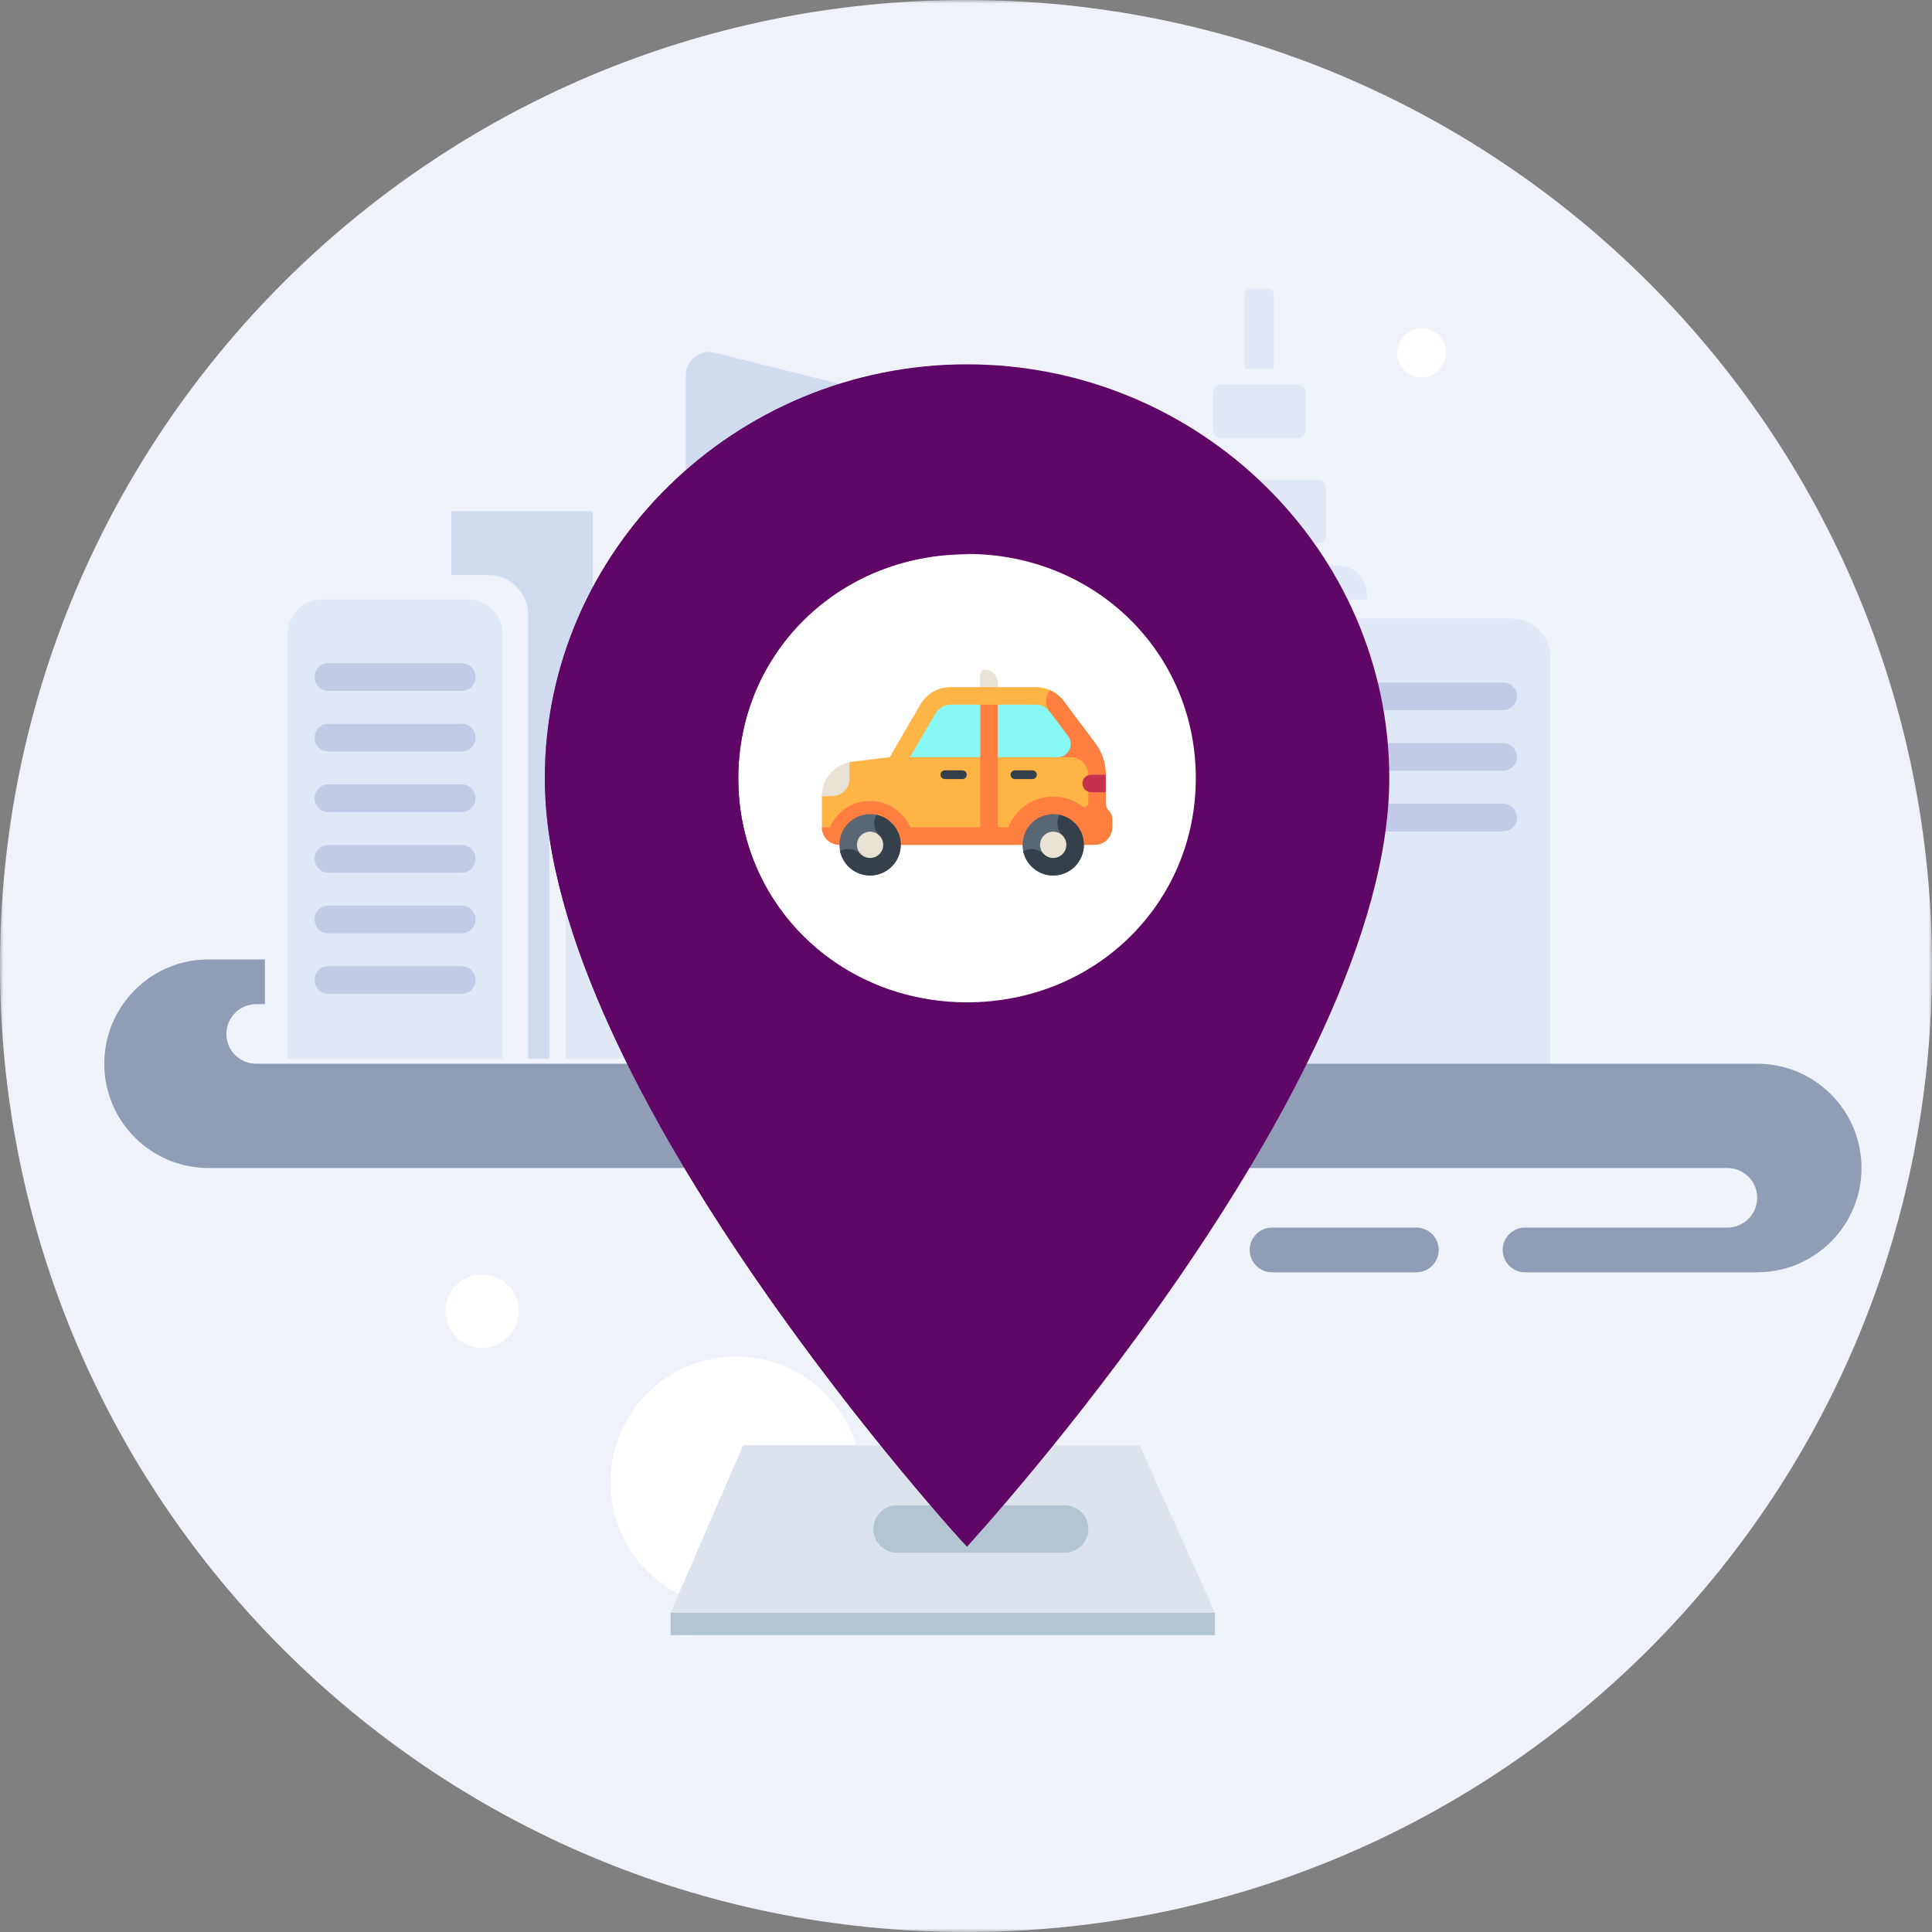 <svg width="275" height="275" viewBox="0 0 275 275" fill="none" xmlns="http://www.w3.org/2000/svg">
<rect x="0" y="0" width="275" height="275" fill="#808080" stroke="none"/>
<mask id="mask0_1_498" style="mask-type:luminance" maskUnits="userSpaceOnUse" x="0" y="0" width="275" height="275">
<path fill-rule="evenodd" clip-rule="evenodd" d="M0 0H275V275H0V0Z" fill="white"/>
</mask>
<g mask="url(#mask0_1_498)">
<path fill-rule="evenodd" clip-rule="evenodd" d="M137.5 0C61.561 0 0 61.561 0 137.5C0 213.439 61.561 275 137.5 275C213.439 275 275 213.439 275 137.5C275 61.561 213.439 0 137.5 0Z" fill="#EFF3F9"/>
</g>
<path fill-rule="evenodd" clip-rule="evenodd" d="M104.781 228.863C94.904 228.863 86.898 220.856 86.898 210.98C86.898 201.103 94.904 193.097 104.781 193.097C114.658 193.097 122.664 201.103 122.664 210.98C122.664 220.856 114.658 228.863 104.781 228.863Z" fill="white"/>
<path fill-rule="evenodd" clip-rule="evenodd" d="M68.617 191.85C65.734 191.85 63.398 189.513 63.398 186.63C63.398 183.747 65.734 181.41 68.617 181.41C71.501 181.41 73.837 183.747 73.837 186.63C73.837 189.513 71.501 191.85 68.617 191.85Z" fill="white"/>
<path fill-rule="evenodd" clip-rule="evenodd" d="M154.226 217.936C152.305 217.936 150.748 216.379 150.748 214.458C150.748 212.537 152.305 210.979 154.226 210.979C156.147 210.979 157.704 212.537 157.704 214.458C157.704 216.379 156.147 217.936 154.226 217.936Z" fill="white"/>
<path fill-rule="evenodd" clip-rule="evenodd" d="M202.361 53.707C200.44 53.707 198.883 52.15 198.883 50.229C198.883 48.308 200.44 46.751 202.361 46.751C204.282 46.751 205.839 48.308 205.839 50.229C205.839 52.15 204.282 53.707 202.361 53.707Z" fill="white"/>
<path fill-rule="evenodd" clip-rule="evenodd" d="M186.784 85.308H194.572V84.63C194.572 82.342 192.717 80.487 190.428 80.487H168.075C165.786 80.487 163.931 82.342 163.931 84.63V150.706H181.304V90.788C181.304 87.762 183.758 85.308 186.784 85.308Z" fill="#E0E8F6"/>
<mask id="mask1_1_498" style="mask-type:luminance" maskUnits="userSpaceOnUse" x="0" y="0" width="275" height="275">
<path fill-rule="evenodd" clip-rule="evenodd" d="M0 275H275V0H0V275Z" fill="white"/>
</mask>
<g mask="url(#mask1_1_498)">
<path fill-rule="evenodd" clip-rule="evenodd" d="M140.413 150.706H159.412V93.54H140.413V150.706Z" fill="#D0DBF0"/>
<path fill-rule="evenodd" clip-rule="evenodd" d="M187.596 77.344H170.908C170.27 77.344 169.753 76.827 169.753 76.189V69.418C169.753 68.78 170.27 68.263 170.908 68.263H187.596C188.235 68.263 188.751 68.78 188.751 69.418V76.189C188.751 76.827 188.235 77.344 187.596 77.344Z" fill="#E0E8F6"/>
<path fill-rule="evenodd" clip-rule="evenodd" d="M136.297 150.706H97.619V53.383C97.619 51.248 99.626 49.68 101.699 50.197L133.808 58.207C135.271 58.572 136.297 59.885 136.297 61.393V150.706Z" fill="#D0DBF0"/>
<path fill-rule="evenodd" clip-rule="evenodd" d="M80.473 150.706V117.066C80.473 114.05 82.918 111.604 85.935 111.604H92.131V150.706H80.473Z" fill="#E0E8F6"/>
<path fill-rule="evenodd" clip-rule="evenodd" d="M177.88 144.304C177.079 144.304 176.43 143.654 176.43 142.853V91.79C176.43 90.988 177.079 90.339 177.88 90.339C178.681 90.339 179.331 90.988 179.331 91.79V142.853C179.331 143.654 178.681 144.304 177.88 144.304Z" fill="#C0CBE2"/>
<path fill-rule="evenodd" clip-rule="evenodd" d="M169.831 144.304C169.03 144.304 168.381 143.654 168.381 142.853V91.79C168.381 90.988 169.03 90.339 169.831 90.339C170.633 90.339 171.282 90.988 171.282 91.79V142.853C171.282 143.654 170.633 144.304 169.831 144.304Z" fill="#C0CBE2"/>
<path fill-rule="evenodd" clip-rule="evenodd" d="M128.962 72.804H106.063C104.809 72.804 103.793 71.787 103.793 70.534C103.793 69.28 104.809 68.263 106.063 68.263H128.962C130.217 68.263 131.232 69.28 131.232 70.534C131.232 71.787 130.217 72.804 128.962 72.804Z" fill="#C1CAE7"/>
<path fill-rule="evenodd" clip-rule="evenodd" d="M128.962 82.757H106.063C104.809 82.757 103.793 81.74 103.793 80.487C103.793 79.233 104.809 78.216 106.063 78.216H128.962C130.217 78.216 131.232 79.233 131.232 80.487C131.232 81.74 130.217 82.757 128.962 82.757Z" fill="#C1CAE7"/>
<path fill-rule="evenodd" clip-rule="evenodd" d="M128.962 92.711H106.063C104.809 92.711 103.793 91.694 103.793 90.44C103.793 89.186 104.809 88.17 106.063 88.17H128.962C130.217 88.17 131.232 89.186 131.232 90.44C131.232 91.694 130.217 92.711 128.962 92.711Z" fill="#C1CAE7"/>
<path fill-rule="evenodd" clip-rule="evenodd" d="M128.962 102.664H106.063C104.809 102.664 103.793 101.647 103.793 100.394C103.793 99.14 104.809 98.123 106.063 98.123H128.962C130.217 98.123 131.232 99.14 131.232 100.394C131.232 101.647 130.217 102.664 128.962 102.664Z" fill="#C1CAE7"/>
<path fill-rule="evenodd" clip-rule="evenodd" d="M128.962 112.617H106.063C104.809 112.617 103.793 111.6 103.793 110.347C103.793 109.093 104.809 108.076 106.063 108.076H128.962C130.217 108.076 131.232 109.093 131.232 110.347C131.232 111.6 130.217 112.617 128.962 112.617Z" fill="#C1CAE7"/>
<path fill-rule="evenodd" clip-rule="evenodd" d="M128.962 122.57H106.063C104.809 122.57 103.793 121.554 103.793 120.3C103.793 119.046 104.809 118.03 106.063 118.03H128.962C130.217 118.03 131.232 119.046 131.232 120.3C131.232 121.554 130.217 122.57 128.962 122.57Z" fill="#C1CAE7"/>
<path fill-rule="evenodd" clip-rule="evenodd" d="M128.962 132.524H106.063C104.809 132.524 103.793 131.507 103.793 130.254C103.793 128.999 104.809 127.983 106.063 127.983H128.962C130.217 127.983 131.232 128.999 131.232 130.254C131.232 131.507 130.217 132.524 128.962 132.524Z" fill="#C1CAE7"/>
<path fill-rule="evenodd" clip-rule="evenodd" d="M128.962 142.477H106.063C104.809 142.477 103.793 141.461 103.793 140.207C103.793 138.952 104.809 137.937 106.063 137.937H128.962C130.217 137.937 131.232 138.952 131.232 140.207C131.232 141.461 130.217 142.477 128.962 142.477Z" fill="#C1CAE7"/>
<path fill-rule="evenodd" clip-rule="evenodd" d="M71.551 150.706H40.91V90.261C40.91 87.526 43.128 85.308 45.863 85.308H66.599C69.334 85.308 71.551 87.526 71.551 90.261V150.706Z" fill="#E0E8F6"/>
<path fill-rule="evenodd" clip-rule="evenodd" d="M65.75 98.34H46.712C45.646 98.34 44.781 97.476 44.781 96.41V96.337C44.781 95.27 45.646 94.405 46.712 94.405H65.75C66.816 94.405 67.681 95.27 67.681 96.337V96.41C67.681 97.476 66.816 98.34 65.75 98.34Z" fill="#C1CAE7"/>
<path fill-rule="evenodd" clip-rule="evenodd" d="M65.75 106.966H46.712C45.646 106.966 44.781 106.102 44.781 105.035V104.962C44.781 103.896 45.646 103.031 46.712 103.031H65.75C66.816 103.031 67.681 103.896 67.681 104.962V105.035C67.681 106.102 66.816 106.966 65.75 106.966Z" fill="#C1CAE7"/>
<path fill-rule="evenodd" clip-rule="evenodd" d="M65.75 115.591H46.712C45.646 115.591 44.781 114.727 44.781 113.66V113.587C44.781 112.521 45.646 111.656 46.712 111.656H65.75C66.816 111.656 67.681 112.521 67.681 113.587V113.66C67.681 114.727 66.816 115.591 65.75 115.591Z" fill="#C1CAE7"/>
<path fill-rule="evenodd" clip-rule="evenodd" d="M65.75 124.216H46.712C45.646 124.216 44.781 123.352 44.781 122.285V122.212C44.781 121.146 45.646 120.281 46.712 120.281H65.75C66.816 120.281 67.681 121.146 67.681 122.212V122.285C67.681 123.352 66.816 124.216 65.75 124.216Z" fill="#C1CAE7"/>
<path fill-rule="evenodd" clip-rule="evenodd" d="M65.75 132.841H46.712C45.646 132.841 44.781 131.977 44.781 130.911V130.838C44.781 129.771 45.646 128.906 46.712 128.906H65.75C66.816 128.906 67.681 129.771 67.681 130.838V130.911C67.681 131.977 66.816 132.841 65.75 132.841Z" fill="#C1CAE7"/>
<path fill-rule="evenodd" clip-rule="evenodd" d="M65.75 141.466H46.712C45.646 141.466 44.781 140.602 44.781 139.535V139.462C44.781 138.396 45.646 137.532 46.712 137.532H65.75C66.816 137.532 67.681 138.396 67.681 139.462V139.535C67.681 140.602 66.816 141.466 65.75 141.466Z" fill="#C1CAE7"/>
<path fill-rule="evenodd" clip-rule="evenodd" d="M220.663 153.45H183.157V93.532C183.157 90.505 185.61 88.053 188.637 88.053H215.183C218.209 88.053 220.663 90.505 220.663 93.532V153.45Z" fill="#E0E8F6"/>
<path fill-rule="evenodd" clip-rule="evenodd" d="M213.957 101.084H189.862C188.776 101.084 187.895 100.204 187.895 99.117C187.895 98.031 188.776 97.149 189.862 97.149H213.957C215.044 97.149 215.925 98.031 215.925 99.117C215.925 100.204 215.044 101.084 213.957 101.084Z" fill="#C1CAE7"/>
<path fill-rule="evenodd" clip-rule="evenodd" d="M213.957 109.71H189.862C188.776 109.71 187.895 108.829 187.895 107.742C187.895 106.656 188.776 105.775 189.862 105.775H213.957C215.044 105.775 215.925 106.656 215.925 107.742C215.925 108.829 215.044 109.71 213.957 109.71Z" fill="#C1CAE7"/>
<path fill-rule="evenodd" clip-rule="evenodd" d="M213.957 118.335H189.862C188.776 118.335 187.895 117.454 187.895 116.367C187.895 115.281 188.776 114.4 189.862 114.4H213.957C215.044 114.4 215.925 115.281 215.925 116.367C215.925 117.454 215.044 118.335 213.957 118.335Z" fill="#C1CAE7"/>
<path fill-rule="evenodd" clip-rule="evenodd" d="M89.793 88.17C86.791 88.17 84.356 85.736 84.356 82.734V72.768H64.234V81.859H69.499C72.638 81.859 75.182 84.403 75.182 87.542V150.707H78.183V115.007C78.183 111.675 80.883 108.975 84.214 108.975H92.131V88.17H89.793Z" fill="#D0DBF0"/>
<path fill-rule="evenodd" clip-rule="evenodd" d="M184.695 62.377H173.808C173.171 62.377 172.654 61.86 172.654 61.222V55.86C172.654 55.222 173.171 54.705 173.808 54.705H184.695C185.333 54.705 185.85 55.222 185.85 55.86V61.222C185.85 61.86 185.333 62.377 184.695 62.377Z" fill="#E0E8F6"/>
<path fill-rule="evenodd" clip-rule="evenodd" d="M181.305 52.544H177.2V41.876C177.2 41.441 177.552 41.088 177.987 41.088H180.518C180.953 41.088 181.305 41.441 181.305 41.876V52.544Z" fill="#E0E8F6"/>
<path fill-rule="evenodd" clip-rule="evenodd" d="M191.486 160.767H70.767C69.063 160.767 67.68 159.386 67.68 157.68C67.68 155.976 69.063 154.593 70.767 154.593H191.486C193.191 154.593 194.573 155.976 194.573 157.68C194.573 159.386 193.191 160.767 191.486 160.767Z" fill="#7E89A0"/>
<path fill-rule="evenodd" clip-rule="evenodd" d="M264.963 166.255C264.963 158.057 258.317 151.409 250.118 151.409H238.811H231.159H36.461C34.119 151.409 32.221 149.512 32.221 147.171C32.221 144.829 34.119 142.931 36.461 142.931H37.709V136.565H29.688C21.489 136.565 14.843 143.211 14.843 151.409C14.843 159.609 21.489 166.255 29.688 166.255H235.273H245.879C248.221 166.255 250.118 168.153 250.118 170.494C250.118 172.836 248.221 174.734 245.879 174.734H237.942H217.074C215.315 174.734 213.89 176.159 213.89 177.917C213.89 179.676 215.315 181.101 217.074 181.101H250.294V181.092C258.411 180.997 264.963 174.395 264.963 166.255Z" fill="#919DB6"/>
<path fill-rule="evenodd" clip-rule="evenodd" d="M201.601 174.733H181.063C179.305 174.733 177.88 176.159 177.88 177.917C177.88 179.675 179.305 181.101 181.063 181.101H201.601C203.359 181.101 204.784 179.675 204.784 177.917C204.784 176.159 203.359 174.733 201.601 174.733Z" fill="#919DB6"/>
<path fill-rule="evenodd" clip-rule="evenodd" d="M105.779 205.715H162.21L172.939 229.559H95.447L105.779 205.715Z" fill="#DCE3ED"/>
<path fill-rule="evenodd" clip-rule="evenodd" d="M95.447 232.738H172.939V229.559H95.447V232.738Z" fill="#B3C5D0"/>
<path fill-rule="evenodd" clip-rule="evenodd" d="M151.542 221.015H127.698C125.832 221.015 124.321 219.503 124.321 217.637C124.321 215.772 125.832 214.259 127.698 214.259H151.542C153.408 214.259 154.92 215.772 154.92 217.637C154.92 219.503 153.408 221.015 151.542 221.015Z" fill="#B3C5D0"/>
<path fill-rule="evenodd" clip-rule="evenodd" d="M137.649 151.036C114.636 151.036 96.548 133.31 96.548 110.758C96.548 88.205 114.636 70.481 137.649 70.481C160.662 70.481 178.749 88.205 178.749 110.758C178.749 133.31 160.661 151.036 137.649 151.036Z" fill="white"/>
<path fill-rule="evenodd" clip-rule="evenodd" d="M137.649 142.669C119.416 142.669 105.086 128.625 105.086 110.758C105.086 92.89 119.416 78.847 137.649 78.847C155.882 78.847 170.212 92.89 170.212 110.758C170.212 128.625 155.881 142.669 137.649 142.669ZM137.649 51.86C104.593 51.86 77.55 78.363 77.55 110.758C77.55 154.931 137.649 220.14 137.649 220.14C137.649 220.14 197.748 154.931 197.748 110.758C197.748 78.363 170.705 51.86 137.649 51.86Z" fill="#5F0666"/>
</g>
<mask id="mask2_1_498" style="mask-type:luminance" maskUnits="userSpaceOnUse" x="77" y="51" width="61" height="170">
<path fill-rule="evenodd" clip-rule="evenodd" d="M77.55 51.912H137.649V220.192H77.55V51.912Z" fill="white"/>
</mask>
<g mask="url(#mask2_1_498)">
<path fill-rule="evenodd" clip-rule="evenodd" d="M137.649 142.721C119.416 142.721 105.086 128.678 105.086 110.811C105.086 92.942 119.416 78.899 137.649 78.899C155.882 78.899 170.212 92.942 170.212 110.811C170.212 128.678 155.881 142.721 137.649 142.721ZM137.649 51.912C104.593 51.912 77.55 78.415 77.55 110.811C77.55 154.984 137.649 220.192 137.649 220.192C137.649 220.192 197.748 154.984 197.748 110.811C197.748 78.415 170.705 51.912 137.649 51.912Z" fill="#5F0666"/>
</g>
<path fill-rule="evenodd" clip-rule="evenodd" d="M139.52 95.932V98.635H142.015V97.179C142.015 96.147 141.177 95.309 140.144 95.309C139.8 95.309 139.52 95.588 139.52 95.932Z" fill="#E9E3D5"/>
<path fill-rule="evenodd" clip-rule="evenodd" d="M157.846 115.423C157.549 115.129 157.396 114.718 157.396 114.299V110.274C157.396 108.655 156.87 107.08 155.899 105.785L151.409 99.798C150.467 98.542 148.988 97.803 147.418 97.803H135.318C133.544 97.803 131.903 98.745 131.009 100.278L126.633 107.78L121.392 108.409C121.232 108.428 121.073 108.454 120.916 108.488L116.989 113.32V117.757C116.989 119.135 118.104 120.252 119.482 120.252H155.815C157.193 120.252 158.31 119.135 158.31 117.757V116.533C158.31 116.116 158.143 115.716 157.846 115.423Z" fill="#FFB545"/>
<path fill-rule="evenodd" clip-rule="evenodd" d="M157.847 115.424C157.549 115.13 157.396 114.719 157.396 114.299V112.769V110.274C157.396 108.721 156.902 107.122 155.899 105.785L151.409 99.798C150.895 99.113 150.221 98.583 149.459 98.241C148.766 99.108 148.717 100.366 149.414 101.295L152.313 105.161L149.75 107.78H152.391C153.761 107.78 154.893 108.879 154.901 110.248V110.274V114.299V114.317C154.903 114.771 154.39 115.042 154.028 114.769C152.882 113.905 151.456 113.392 149.913 113.392C147.01 113.392 144.524 115.205 143.524 117.757H142.014V100.297H139.519V117.757H129.561C128.597 115.557 126.4 114.016 123.848 114.016C121.296 114.016 119.1 115.557 118.136 117.757H116.989C116.989 119.135 118.104 120.252 119.482 120.252H155.815C157.193 120.252 158.31 119.135 158.31 117.757V116.581C158.31 116.15 158.154 115.726 157.847 115.424Z" fill="#FF7E40"/>
<path fill-rule="evenodd" clip-rule="evenodd" d="M134.49 110.898H136.984C137.329 110.898 137.608 110.619 137.608 110.274C137.608 109.93 137.329 109.651 136.984 109.651H134.49C134.145 109.651 133.866 109.93 133.866 110.274C133.866 110.619 134.145 110.898 134.49 110.898Z" fill="#35404A"/>
<path fill-rule="evenodd" clip-rule="evenodd" d="M144.467 110.898H146.961C147.306 110.898 147.585 110.619 147.585 110.274C147.585 109.93 147.306 109.651 146.961 109.651H144.467C144.122 109.651 143.844 109.93 143.844 110.274C143.844 110.619 144.122 110.898 144.467 110.898Z" fill="#35404A"/>
<path fill-rule="evenodd" clip-rule="evenodd" d="M133.164 101.535L129.52 107.78H139.52V100.297H135.318C134.434 100.297 133.609 100.772 133.164 101.535Z" fill="#87F8F4"/>
<path fill-rule="evenodd" clip-rule="evenodd" d="M152.032 104.788L149.413 101.295C148.942 100.667 148.204 100.298 147.418 100.298H142.014V107.781H150.536C151.569 107.781 152.407 106.943 152.407 105.91C152.407 105.505 152.276 105.111 152.032 104.788Z" fill="#87F8F4"/>
<path fill-rule="evenodd" clip-rule="evenodd" d="M155.317 110.275C154.628 110.275 154.07 110.834 154.07 111.522C154.07 112.211 154.628 112.769 155.317 112.769H157.396V110.275H155.317Z" fill="#C5324F"/>
<path fill-rule="evenodd" clip-rule="evenodd" d="M117.671 110.802C117.667 110.808 117.663 110.816 117.659 110.823C117.616 110.898 117.573 110.975 117.534 111.052C117.184 111.738 116.989 112.511 116.989 113.32H118.422C119.8 113.32 120.916 112.204 120.916 110.826V108.488C119.564 108.781 118.375 109.61 117.671 110.802Z" fill="#E9E3D5"/>
<path fill-rule="evenodd" clip-rule="evenodd" d="M123.847 124.617C121.441 124.617 119.482 122.66 119.482 120.252C119.482 117.845 121.441 115.887 123.847 115.887C126.254 115.887 128.212 117.845 128.212 120.252C128.212 122.66 126.254 124.617 123.847 124.617Z" fill="#596775"/>
<path fill-rule="evenodd" clip-rule="evenodd" d="M124.74 115.979C124.228 116.924 124.371 118.131 125.17 118.929L122.525 121.575C121.725 120.776 120.52 120.633 119.575 121.144C119.988 123.124 121.746 124.617 123.847 124.617C126.254 124.617 128.212 122.658 128.212 120.252C128.212 118.15 126.72 116.392 124.74 115.979Z" fill="#35404A"/>
<path fill-rule="evenodd" clip-rule="evenodd" d="M125.718 120.252C125.718 121.286 124.88 122.123 123.847 122.123C122.815 122.123 121.977 121.286 121.977 120.252C121.977 119.219 122.815 118.381 123.847 118.381C124.88 118.381 125.718 119.219 125.718 120.252Z" fill="#E9E3D5"/>
<path fill-rule="evenodd" clip-rule="evenodd" d="M149.913 124.617C147.506 124.617 145.548 122.66 145.548 120.252C145.548 117.845 147.506 115.887 149.913 115.887C152.319 115.887 154.278 117.845 154.278 120.252C154.278 122.66 152.319 124.617 149.913 124.617Z" fill="#596775"/>
<path fill-rule="evenodd" clip-rule="evenodd" d="M150.805 115.979C150.293 116.924 150.436 118.131 151.235 118.929L148.59 121.575C147.791 120.776 146.585 120.633 145.64 121.144C146.053 123.124 147.811 124.617 149.913 124.617C152.319 124.617 154.278 122.658 154.278 120.252C154.278 118.15 152.785 116.392 150.805 115.979Z" fill="#35404A"/>
<path fill-rule="evenodd" clip-rule="evenodd" d="M151.783 120.252C151.783 121.286 150.946 122.123 149.913 122.123C148.88 122.123 148.042 121.286 148.042 120.252C148.042 119.219 148.88 118.381 149.913 118.381C150.946 118.381 151.783 119.219 151.783 120.252Z" fill="#E9E3D5"/>
</svg>
